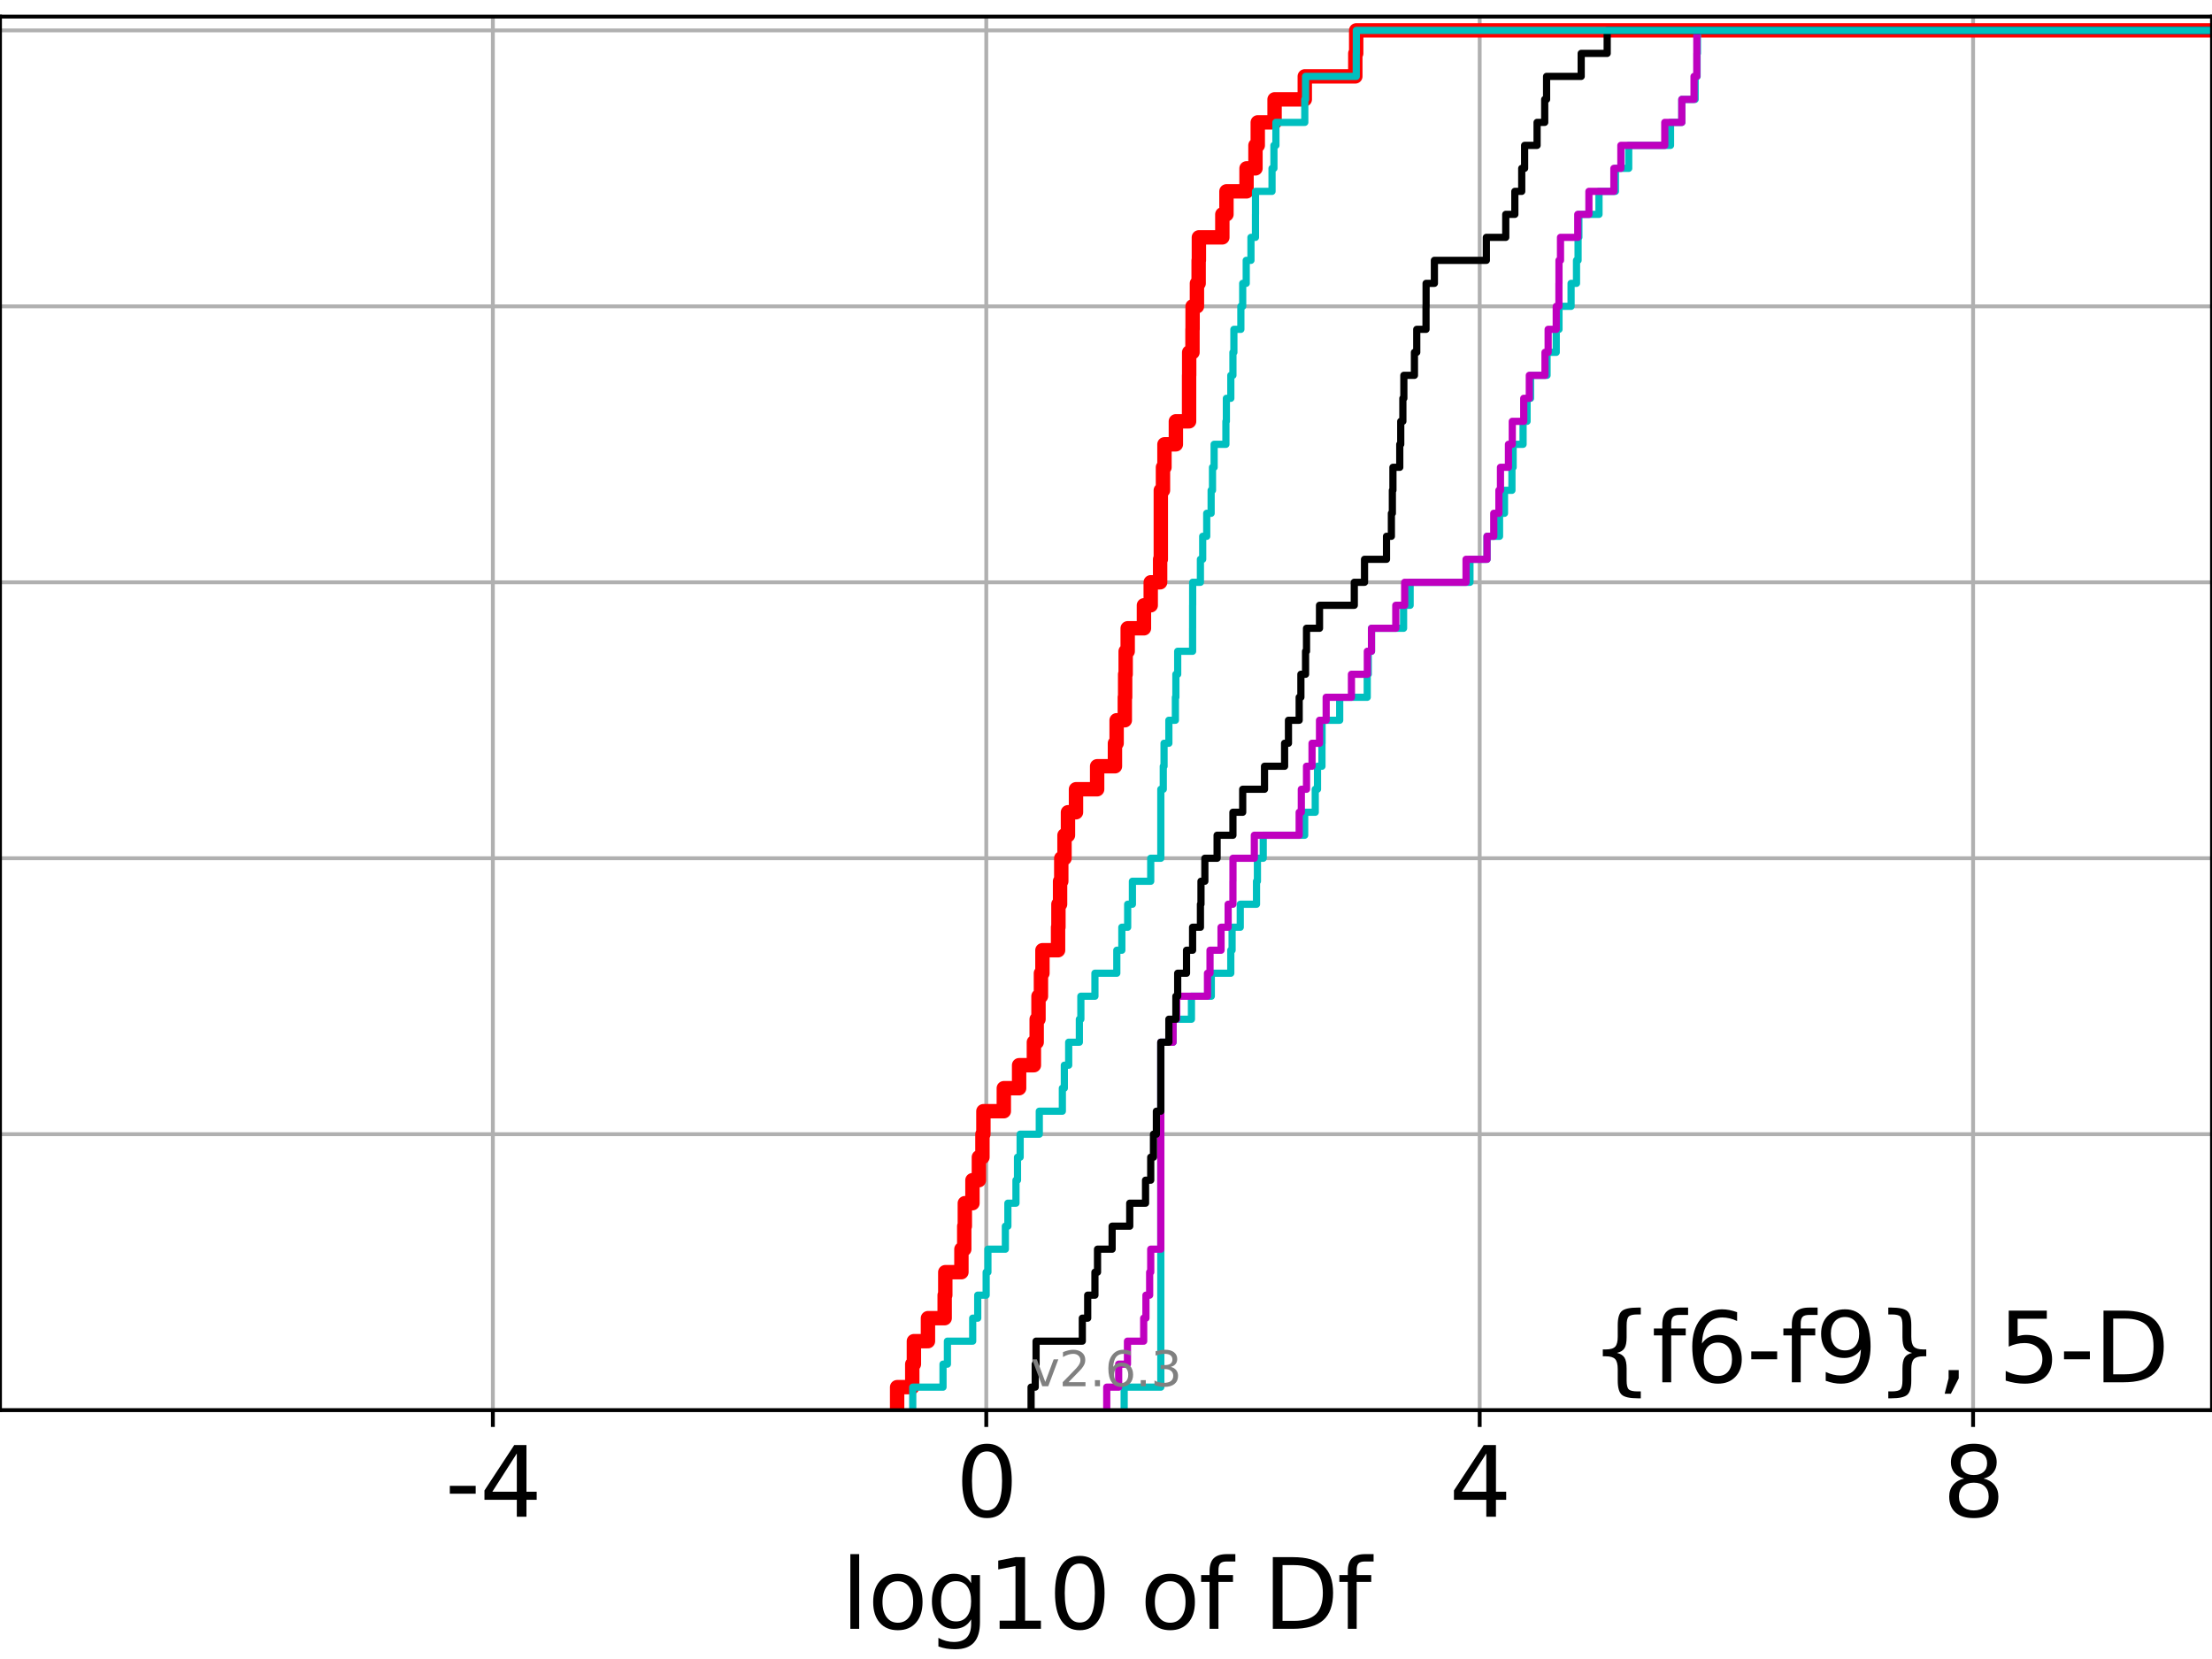 <?xml version="1.0" encoding="utf-8" standalone="no"?>
<!DOCTYPE svg PUBLIC "-//W3C//DTD SVG 1.1//EN"
  "http://www.w3.org/Graphics/SVG/1.1/DTD/svg11.dtd">
<svg xmlns:xlink="http://www.w3.org/1999/xlink" width="460.8pt" height="345.6pt" viewBox="0 0 460.8 345.6" xmlns="http://www.w3.org/2000/svg" version="1.1">
 <defs>
  <style type="text/css">*{stroke-linejoin: round; stroke-linecap: butt}</style>
 </defs>
 <g id="figure_1">
  <g id="patch_1">
   <path d="M 0 345.6 
L 460.8 345.6 
L 460.8 0 
L 0 0 
z
" style="fill: #ffffff"/>
  </g>
  <g id="axes_1">
   <g id="patch_2">
    <path d="M 0 293.76 
L 460.8 293.76 
L 460.8 3.456 
L 0 3.456 
z
" style="fill: #ffffff"/>
   </g>
   <g id="matplotlib.axis_1">
    <g id="xtick_1">
     <g id="line2d_1">
      <path d="M 102.674 293.76 
L 102.674 3.456 
" clip-path="url(#p55d161673d)" style="fill: none; stroke: #b0b0b0; stroke-width: 0.8; stroke-linecap: square"/>
     </g>
     <g id="line2d_2">
      <defs>
       <path id="ma93f21ab7f" d="M 0 0 
L 0 3.5 
" style="stroke: #000000; stroke-width: 0.8"/>
      </defs>
      <g>
       <use xlink:href="#ma93f21ab7f" x="102.674" y="293.76" style="stroke: #000000; stroke-width: 0.8"/>
      </g>
     </g>
     <g id="text_1">
      <!-- -4 -->
      <g transform="translate(92.704 315.957) scale(0.2 -0.2)">
       <defs>
        <path id="DejaVuSans-2d" d="M 313 2009 
L 1997 2009 
L 1997 1497 
L 313 1497 
L 313 2009 
z
" transform="scale(0.016)"/>
        <path id="DejaVuSans-34" d="M 2419 4116 
L 825 1625 
L 2419 1625 
L 2419 4116 
z
M 2253 4666 
L 3047 4666 
L 3047 1625 
L 3713 1625 
L 3713 1100 
L 3047 1100 
L 3047 0 
L 2419 0 
L 2419 1100 
L 313 1100 
L 313 1709 
L 2253 4666 
z
" transform="scale(0.016)"/>
       </defs>
       <use xlink:href="#DejaVuSans-2d"/>
       <use xlink:href="#DejaVuSans-34" x="36.084"/>
      </g>
     </g>
    </g>
    <g id="xtick_2">
     <g id="line2d_3">
      <path d="M 205.46 293.76 
L 205.46 3.456 
" clip-path="url(#p55d161673d)" style="fill: none; stroke: #b0b0b0; stroke-width: 0.8; stroke-linecap: square"/>
     </g>
     <g id="line2d_4">
      <g>
       <use xlink:href="#ma93f21ab7f" x="205.46" y="293.76" style="stroke: #000000; stroke-width: 0.8"/>
      </g>
     </g>
     <g id="text_2">
      <!-- 0 -->
      <g transform="translate(199.097 315.957) scale(0.2 -0.2)">
       <defs>
        <path id="DejaVuSans-30" d="M 2034 4250 
Q 1547 4250 1301 3770 
Q 1056 3291 1056 2328 
Q 1056 1369 1301 889 
Q 1547 409 2034 409 
Q 2525 409 2770 889 
Q 3016 1369 3016 2328 
Q 3016 3291 2770 3770 
Q 2525 4250 2034 4250 
z
M 2034 4750 
Q 2819 4750 3233 4129 
Q 3647 3509 3647 2328 
Q 3647 1150 3233 529 
Q 2819 -91 2034 -91 
Q 1250 -91 836 529 
Q 422 1150 422 2328 
Q 422 3509 836 4129 
Q 1250 4750 2034 4750 
z
" transform="scale(0.016)"/>
       </defs>
       <use xlink:href="#DejaVuSans-30"/>
      </g>
     </g>
    </g>
    <g id="xtick_3">
     <g id="line2d_5">
      <path d="M 308.245 293.76 
L 308.245 3.456 
" clip-path="url(#p55d161673d)" style="fill: none; stroke: #b0b0b0; stroke-width: 0.8; stroke-linecap: square"/>
     </g>
     <g id="line2d_6">
      <g>
       <use xlink:href="#ma93f21ab7f" x="308.245" y="293.76" style="stroke: #000000; stroke-width: 0.8"/>
      </g>
     </g>
     <g id="text_3">
      <!-- 4 -->
      <g transform="translate(301.883 315.957) scale(0.2 -0.2)">
       <use xlink:href="#DejaVuSans-34"/>
      </g>
     </g>
    </g>
    <g id="xtick_4">
     <g id="line2d_7">
      <path d="M 411.031 293.76 
L 411.031 3.456 
" clip-path="url(#p55d161673d)" style="fill: none; stroke: #b0b0b0; stroke-width: 0.8; stroke-linecap: square"/>
     </g>
     <g id="line2d_8">
      <g>
       <use xlink:href="#ma93f21ab7f" x="411.031" y="293.76" style="stroke: #000000; stroke-width: 0.8"/>
      </g>
     </g>
     <g id="text_4">
      <!-- 8 -->
      <g transform="translate(404.668 315.957) scale(0.2 -0.2)">
       <defs>
        <path id="DejaVuSans-38" d="M 2034 2216 
Q 1584 2216 1326 1975 
Q 1069 1734 1069 1313 
Q 1069 891 1326 650 
Q 1584 409 2034 409 
Q 2484 409 2743 651 
Q 3003 894 3003 1313 
Q 3003 1734 2745 1975 
Q 2488 2216 2034 2216 
z
M 1403 2484 
Q 997 2584 770 2862 
Q 544 3141 544 3541 
Q 544 4100 942 4425 
Q 1341 4750 2034 4750 
Q 2731 4750 3128 4425 
Q 3525 4100 3525 3541 
Q 3525 3141 3298 2862 
Q 3072 2584 2669 2484 
Q 3125 2378 3379 2068 
Q 3634 1759 3634 1313 
Q 3634 634 3220 271 
Q 2806 -91 2034 -91 
Q 1263 -91 848 271 
Q 434 634 434 1313 
Q 434 1759 690 2068 
Q 947 2378 1403 2484 
z
M 1172 3481 
Q 1172 3119 1398 2916 
Q 1625 2713 2034 2713 
Q 2441 2713 2670 2916 
Q 2900 3119 2900 3481 
Q 2900 3844 2670 4047 
Q 2441 4250 2034 4250 
Q 1625 4250 1398 4047 
Q 1172 3844 1172 3481 
z
" transform="scale(0.016)"/>
       </defs>
       <use xlink:href="#DejaVuSans-38"/>
      </g>
     </g>
    </g>
    <g id="text_5">
     <!-- log10 of Df -->
     <g transform="translate(175.214 339.313) scale(0.2 -0.2)">
      <defs>
       <path id="DejaVuSans-6c" d="M 603 4863 
L 1178 4863 
L 1178 0 
L 603 0 
L 603 4863 
z
" transform="scale(0.016)"/>
       <path id="DejaVuSans-6f" d="M 1959 3097 
Q 1497 3097 1228 2736 
Q 959 2375 959 1747 
Q 959 1119 1226 758 
Q 1494 397 1959 397 
Q 2419 397 2687 759 
Q 2956 1122 2956 1747 
Q 2956 2369 2687 2733 
Q 2419 3097 1959 3097 
z
M 1959 3584 
Q 2709 3584 3137 3096 
Q 3566 2609 3566 1747 
Q 3566 888 3137 398 
Q 2709 -91 1959 -91 
Q 1206 -91 779 398 
Q 353 888 353 1747 
Q 353 2609 779 3096 
Q 1206 3584 1959 3584 
z
" transform="scale(0.016)"/>
       <path id="DejaVuSans-67" d="M 2906 1791 
Q 2906 2416 2648 2759 
Q 2391 3103 1925 3103 
Q 1463 3103 1205 2759 
Q 947 2416 947 1791 
Q 947 1169 1205 825 
Q 1463 481 1925 481 
Q 2391 481 2648 825 
Q 2906 1169 2906 1791 
z
M 3481 434 
Q 3481 -459 3084 -895 
Q 2688 -1331 1869 -1331 
Q 1566 -1331 1297 -1286 
Q 1028 -1241 775 -1147 
L 775 -588 
Q 1028 -725 1275 -790 
Q 1522 -856 1778 -856 
Q 2344 -856 2625 -561 
Q 2906 -266 2906 331 
L 2906 616 
Q 2728 306 2450 153 
Q 2172 0 1784 0 
Q 1141 0 747 490 
Q 353 981 353 1791 
Q 353 2603 747 3093 
Q 1141 3584 1784 3584 
Q 2172 3584 2450 3431 
Q 2728 3278 2906 2969 
L 2906 3500 
L 3481 3500 
L 3481 434 
z
" transform="scale(0.016)"/>
       <path id="DejaVuSans-31" d="M 794 531 
L 1825 531 
L 1825 4091 
L 703 3866 
L 703 4441 
L 1819 4666 
L 2450 4666 
L 2450 531 
L 3481 531 
L 3481 0 
L 794 0 
L 794 531 
z
" transform="scale(0.016)"/>
       <path id="DejaVuSans-20" transform="scale(0.016)"/>
       <path id="DejaVuSans-66" d="M 2375 4863 
L 2375 4384 
L 1825 4384 
Q 1516 4384 1395 4259 
Q 1275 4134 1275 3809 
L 1275 3500 
L 2222 3500 
L 2222 3053 
L 1275 3053 
L 1275 0 
L 697 0 
L 697 3053 
L 147 3053 
L 147 3500 
L 697 3500 
L 697 3744 
Q 697 4328 969 4595 
Q 1241 4863 1831 4863 
L 2375 4863 
z
" transform="scale(0.016)"/>
       <path id="DejaVuSans-44" d="M 1259 4147 
L 1259 519 
L 2022 519 
Q 2988 519 3436 956 
Q 3884 1394 3884 2338 
Q 3884 3275 3436 3711 
Q 2988 4147 2022 4147 
L 1259 4147 
z
M 628 4666 
L 1925 4666 
Q 3281 4666 3915 4102 
Q 4550 3538 4550 2338 
Q 4550 1131 3912 565 
Q 3275 0 1925 0 
L 628 0 
L 628 4666 
z
" transform="scale(0.016)"/>
      </defs>
      <use xlink:href="#DejaVuSans-6c"/>
      <use xlink:href="#DejaVuSans-6f" x="27.783"/>
      <use xlink:href="#DejaVuSans-67" x="88.965"/>
      <use xlink:href="#DejaVuSans-31" x="152.441"/>
      <use xlink:href="#DejaVuSans-30" x="216.064"/>
      <use xlink:href="#DejaVuSans-20" x="279.688"/>
      <use xlink:href="#DejaVuSans-6f" x="311.475"/>
      <use xlink:href="#DejaVuSans-66" x="372.656"/>
      <use xlink:href="#DejaVuSans-20" x="407.861"/>
      <use xlink:href="#DejaVuSans-44" x="439.648"/>
      <use xlink:href="#DejaVuSans-66" x="516.65"/>
     </g>
    </g>
   </g>
   <g id="matplotlib.axis_2">
    <g id="ytick_1">
     <g id="line2d_9">
      <path d="M 0 293.76 
L 460.8 293.76 
" clip-path="url(#p55d161673d)" style="fill: none; stroke: #b0b0b0; stroke-width: 0.8; stroke-linecap: square"/>
     </g>
     <g id="line2d_10">
      <defs>
       <path id="mf2d96910aa" d="M 0 0 
L -3.5 0 
" style="stroke: #000000; stroke-width: 0.8"/>
      </defs>
      <g>
       <use xlink:href="#mf2d96910aa" x="0" y="293.76" style="stroke: #000000; stroke-width: 0.8"/>
      </g>
     </g>
    </g>
    <g id="ytick_2">
     <g id="line2d_11">
      <path d="M 0 236.274 
L 460.8 236.274 
" clip-path="url(#p55d161673d)" style="fill: none; stroke: #b0b0b0; stroke-width: 0.8; stroke-linecap: square"/>
     </g>
     <g id="line2d_12">
      <g>
       <use xlink:href="#mf2d96910aa" x="0" y="236.274" style="stroke: #000000; stroke-width: 0.8"/>
      </g>
     </g>
    </g>
    <g id="ytick_3">
     <g id="line2d_13">
      <path d="M 0 178.788 
L 460.8 178.788 
" clip-path="url(#p55d161673d)" style="fill: none; stroke: #b0b0b0; stroke-width: 0.8; stroke-linecap: square"/>
     </g>
     <g id="line2d_14">
      <g>
       <use xlink:href="#mf2d96910aa" x="0" y="178.788" style="stroke: #000000; stroke-width: 0.8"/>
      </g>
     </g>
    </g>
    <g id="ytick_4">
     <g id="line2d_15">
      <path d="M 0 121.302 
L 460.8 121.302 
" clip-path="url(#p55d161673d)" style="fill: none; stroke: #b0b0b0; stroke-width: 0.8; stroke-linecap: square"/>
     </g>
     <g id="line2d_16">
      <g>
       <use xlink:href="#mf2d96910aa" x="0" y="121.302" style="stroke: #000000; stroke-width: 0.8"/>
      </g>
     </g>
    </g>
    <g id="ytick_5">
     <g id="line2d_17">
      <path d="M 0 63.816 
L 460.8 63.816 
" clip-path="url(#p55d161673d)" style="fill: none; stroke: #b0b0b0; stroke-width: 0.8; stroke-linecap: square"/>
     </g>
     <g id="line2d_18">
      <g>
       <use xlink:href="#mf2d96910aa" x="0" y="63.816" style="stroke: #000000; stroke-width: 0.8"/>
      </g>
     </g>
    </g>
    <g id="ytick_6">
     <g id="line2d_19">
      <path d="M 0 6.33 
L 460.8 6.33 
" clip-path="url(#p55d161673d)" style="fill: none; stroke: #b0b0b0; stroke-width: 0.8; stroke-linecap: square"/>
     </g>
     <g id="line2d_20">
      <g>
       <use xlink:href="#mf2d96910aa" x="0" y="6.33" style="stroke: #000000; stroke-width: 0.8"/>
      </g>
     </g>
    </g>
   </g>
   <g id="line2d_21">
    <path d="M 186.888 293.76 
L 186.888 288.97 
L 190.041 288.97 
L 190.041 284.179 
L 190.382 284.179 
L 190.382 279.389 
L 193.31 279.389 
L 193.31 274.598 
L 196.792 274.598 
L 196.792 269.808 
L 196.923 269.808 
L 196.923 265.017 
L 200.282 265.017 
L 200.282 260.227 
L 200.87 260.227 
L 200.87 255.436 
L 200.992 255.436 
L 200.992 250.646 
L 202.58 250.646 
L 202.58 245.855 
L 203.919 245.855 
L 203.919 241.065 
L 204.659 241.065 
L 204.659 236.274 
L 204.861 236.274 
L 204.861 231.484 
L 209.113 231.484 
L 209.113 226.693 
L 212.299 226.693 
L 212.299 221.903 
L 215.378 221.903 
L 215.378 217.112 
L 215.96 217.112 
L 215.96 212.322 
L 216.338 212.322 
L 216.338 207.531 
L 216.846 207.531 
L 216.846 202.741 
L 217.158 202.741 
L 217.158 197.95 
L 220.413 197.95 
L 220.413 193.16 
L 220.489 193.16 
L 220.489 188.369 
L 220.833 188.369 
L 220.833 183.579 
L 221.083 183.579 
L 221.083 178.788 
L 221.756 178.788 
L 221.756 173.998 
L 222.477 173.998 
L 222.477 169.207 
L 224.149 169.207 
L 224.149 164.417 
L 228.553 164.417 
L 228.553 159.626 
L 232.264 159.626 
L 232.264 154.836 
L 232.614 154.836 
L 232.614 150.045 
L 234.319 150.045 
L 234.319 145.255 
L 234.389 145.255 
L 234.389 140.464 
L 234.497 140.464 
L 234.497 135.674 
L 234.918 135.674 
L 234.918 130.883 
L 238.304 130.883 
L 238.304 126.093 
L 239.716 126.093 
L 239.716 121.302 
L 241.676 121.302 
L 241.676 116.512 
L 241.819 116.512 
L 241.819 111.721 
L 241.819 111.721 
L 241.819 106.931 
L 241.819 106.931 
L 241.819 102.14 
L 242.268 102.14 
L 242.268 97.35 
L 242.579 97.35 
L 242.579 92.559 
L 244.956 92.559 
L 244.956 87.769 
L 247.706 87.769 
L 247.706 82.978 
L 247.707 82.978 
L 247.707 78.188 
L 247.728 78.188 
L 247.728 73.397 
L 248.415 73.397 
L 248.415 68.607 
L 248.439 68.607 
L 248.439 63.816 
L 249.345 63.816 
L 249.345 59.026 
L 249.699 59.026 
L 249.699 54.235 
L 249.75 54.235 
L 249.75 49.445 
L 254.636 49.445 
L 254.636 44.654 
L 255.492 44.654 
L 255.492 39.864 
L 259.676 39.864 
L 259.676 35.073 
L 261.537 35.073 
L 261.537 30.283 
L 262.014 30.283 
L 262.014 25.492 
L 265.518 25.492 
L 265.518 20.702 
L 271.811 20.702 
L 271.811 15.911 
L 282.336 15.911 
L 282.336 11.121 
L 282.519 11.121 
L 282.519 6.33 
L 282.519 6.33 
L 282.519 6.33 
L 460.8 6.33 
" clip-path="url(#p55d161673d)" style="fill: none; stroke: #ff0000; stroke-width: 3; stroke-linecap: square"/>
   </g>
   <g id="line2d_22">
    <path d="M 234.183 293.76 
L 234.183 288.97 
L 241.819 288.97 
L 241.819 284.179 
L 241.819 284.179 
L 241.819 279.389 
L 241.819 279.389 
L 241.819 274.598 
L 241.819 274.598 
L 241.819 269.808 
L 241.819 269.808 
L 241.819 265.017 
L 241.819 265.017 
L 241.819 260.227 
L 241.819 260.227 
L 241.819 255.436 
L 241.819 255.436 
L 241.819 250.646 
L 241.819 250.646 
L 241.819 245.855 
L 241.819 245.855 
L 241.819 241.065 
L 241.819 241.065 
L 241.819 236.274 
L 241.819 236.274 
L 241.819 231.484 
L 241.819 231.484 
L 241.819 226.693 
L 241.819 226.693 
L 241.819 221.903 
L 241.819 221.903 
L 241.819 217.112 
L 244.374 217.112 
L 244.374 212.322 
L 248.199 212.322 
L 248.199 207.531 
L 252.338 207.531 
L 252.338 202.741 
L 256.395 202.741 
L 256.395 197.95 
L 256.667 197.95 
L 256.667 193.16 
L 258.369 193.16 
L 258.369 188.369 
L 261.754 188.369 
L 261.754 183.579 
L 261.944 183.579 
L 261.944 178.788 
L 263.151 178.788 
L 263.151 173.998 
L 271.788 173.998 
L 271.788 169.207 
L 273.991 169.207 
L 273.991 164.417 
L 274.459 164.417 
L 274.459 159.626 
L 275.388 159.626 
L 275.388 154.836 
L 275.41 154.836 
L 275.41 150.045 
L 279.083 150.045 
L 279.083 145.255 
L 284.819 145.255 
L 284.819 140.464 
L 285.031 140.464 
L 285.031 135.674 
L 285.707 135.674 
L 285.707 130.883 
L 292.39 130.883 
L 292.39 126.093 
L 293.755 126.093 
L 293.755 121.302 
L 306.216 121.302 
L 306.216 116.512 
L 309.776 116.512 
L 309.776 111.721 
L 312.381 111.721 
L 312.381 106.931 
L 313.412 106.931 
L 313.412 102.14 
L 314.963 102.14 
L 314.963 97.35 
L 315.211 97.35 
L 315.211 92.559 
L 317.284 92.559 
L 317.284 87.769 
L 318.118 87.769 
L 318.118 82.978 
L 318.839 82.978 
L 318.839 78.188 
L 322.279 78.188 
L 322.279 73.397 
L 324.193 73.397 
L 324.193 68.607 
L 324.766 68.607 
L 324.766 63.816 
L 327.283 63.816 
L 327.283 59.026 
L 328.415 59.026 
L 328.415 54.235 
L 328.741 54.235 
L 328.741 49.445 
L 328.907 49.445 
L 328.907 44.654 
L 333.101 44.654 
L 333.101 39.864 
L 336.522 39.864 
L 336.522 35.073 
L 339.289 35.073 
L 339.289 30.283 
L 348 30.283 
L 348 25.492 
L 350.355 25.492 
L 350.355 20.702 
L 353.128 20.702 
L 353.128 15.911 
L 353.533 15.911 
L 353.533 11.121 
L 353.606 11.121 
L 353.606 6.33 
L 353.606 6.33 
L 353.606 6.33 
L 460.8 6.33 
" clip-path="url(#p55d161673d)" style="fill: none; stroke: #00bfbf; stroke-width: 1.5; stroke-linecap: square"/>
   </g>
   <g id="line2d_23">
    <path d="M 230.555 293.76 
L 230.555 288.97 
L 233.038 288.97 
L 233.038 284.179 
L 234.872 284.179 
L 234.872 279.389 
L 238.251 279.389 
L 238.251 274.598 
L 238.72 274.598 
L 238.72 269.808 
L 239.494 269.808 
L 239.494 265.017 
L 239.716 265.017 
L 239.716 260.227 
L 241.819 260.227 
L 241.819 255.436 
L 241.819 255.436 
L 241.819 250.646 
L 241.819 250.646 
L 241.819 245.855 
L 241.819 245.855 
L 241.819 241.065 
L 241.819 241.065 
L 241.819 236.274 
L 241.819 236.274 
L 241.819 231.484 
L 241.819 231.484 
L 241.819 226.693 
L 241.819 226.693 
L 241.819 221.903 
L 241.819 221.903 
L 241.819 217.112 
L 244.374 217.112 
L 244.374 212.322 
L 245.135 212.322 
L 245.135 207.531 
L 251.54 207.531 
L 251.54 202.741 
L 252.069 202.741 
L 252.069 197.95 
L 254.366 197.95 
L 254.366 193.16 
L 255.846 193.16 
L 255.846 188.369 
L 256.842 188.369 
L 256.842 183.579 
L 256.852 183.579 
L 256.852 178.788 
L 261.301 178.788 
L 261.301 173.998 
L 270.642 173.998 
L 270.642 169.207 
L 271.09 169.207 
L 271.09 164.417 
L 272.171 164.417 
L 272.171 159.626 
L 273.321 159.626 
L 273.321 154.836 
L 274.879 154.836 
L 274.879 150.045 
L 276.265 150.045 
L 276.265 145.255 
L 281.53 145.255 
L 281.53 140.464 
L 284.839 140.464 
L 284.839 135.674 
L 285.707 135.674 
L 285.707 130.883 
L 290.769 130.883 
L 290.769 126.093 
L 292.62 126.093 
L 292.62 121.302 
L 305.404 121.302 
L 305.404 116.512 
L 309.776 116.512 
L 309.776 111.721 
L 311.177 111.721 
L 311.177 106.931 
L 312.249 106.931 
L 312.249 102.14 
L 312.574 102.14 
L 312.574 97.35 
L 314.238 97.35 
L 314.238 92.559 
L 315.037 92.559 
L 315.037 87.769 
L 317.421 87.769 
L 317.421 82.978 
L 318.585 82.978 
L 318.585 78.188 
L 321.851 78.188 
L 321.851 73.397 
L 322.507 73.397 
L 322.507 68.607 
L 324.193 68.607 
L 324.193 63.816 
L 324.754 63.816 
L 324.754 59.026 
L 324.766 59.026 
L 324.766 54.235 
L 325.08 54.235 
L 325.08 49.445 
L 328.679 49.445 
L 328.679 44.654 
L 330.998 44.654 
L 330.998 39.864 
L 336.201 39.864 
L 336.201 35.073 
L 337.657 35.073 
L 337.657 30.283 
L 346.804 30.283 
L 346.804 25.492 
L 350.355 25.492 
L 350.355 20.702 
L 352.898 20.702 
L 352.898 15.911 
L 353.472 15.911 
L 353.472 11.121 
L 353.48 11.121 
L 353.48 6.33 
L 353.48 6.33 
L 353.48 6.33 
L 460.8 6.33 
" clip-path="url(#p55d161673d)" style="fill: none; stroke: #bf00bf; stroke-width: 1.5; stroke-linecap: square"/>
   </g>
   <g id="line2d_24">
    <path d="M 214.793 293.76 
L 214.793 288.97 
L 215.657 288.97 
L 215.657 284.179 
L 215.834 284.179 
L 215.834 279.389 
L 225.465 279.389 
L 225.465 274.598 
L 226.587 274.598 
L 226.587 269.808 
L 228.094 269.808 
L 228.094 265.017 
L 228.634 265.017 
L 228.634 260.227 
L 231.675 260.227 
L 231.675 255.436 
L 235.344 255.436 
L 235.344 250.646 
L 238.638 250.646 
L 238.638 245.855 
L 239.716 245.855 
L 239.716 241.065 
L 240.289 241.065 
L 240.289 236.274 
L 240.896 236.274 
L 240.896 231.484 
L 241.819 231.484 
L 241.819 226.693 
L 241.819 226.693 
L 241.819 221.903 
L 241.819 221.903 
L 241.819 217.112 
L 243.495 217.112 
L 243.495 212.322 
L 244.956 212.322 
L 244.956 207.531 
L 245.335 207.531 
L 245.335 202.741 
L 247.176 202.741 
L 247.176 197.95 
L 248.439 197.95 
L 248.439 193.16 
L 250.073 193.16 
L 250.073 188.369 
L 250.188 188.369 
L 250.188 183.579 
L 250.993 183.579 
L 250.993 178.788 
L 253.546 178.788 
L 253.546 173.998 
L 256.842 173.998 
L 256.842 169.207 
L 258.876 169.207 
L 258.876 164.417 
L 263.419 164.417 
L 263.419 159.626 
L 267.604 159.626 
L 267.604 154.836 
L 268.41 154.836 
L 268.41 150.045 
L 270.642 150.045 
L 270.642 145.255 
L 270.999 145.255 
L 270.999 140.464 
L 271.972 140.464 
L 271.972 135.674 
L 272.171 135.674 
L 272.171 130.883 
L 274.879 130.883 
L 274.879 126.093 
L 282.122 126.093 
L 282.122 121.302 
L 284.255 121.302 
L 284.255 116.512 
L 288.833 116.512 
L 288.833 111.721 
L 289.851 111.721 
L 289.851 106.931 
L 290.054 106.931 
L 290.054 102.14 
L 290.173 102.14 
L 290.173 97.35 
L 291.596 97.35 
L 291.596 92.559 
L 291.8 92.559 
L 291.8 87.769 
L 292.243 87.769 
L 292.243 82.978 
L 292.448 82.978 
L 292.448 78.188 
L 294.653 78.188 
L 294.653 73.397 
L 295.134 73.397 
L 295.134 68.607 
L 297.066 68.607 
L 297.066 63.816 
L 297.081 63.816 
L 297.081 59.026 
L 298.81 59.026 
L 298.81 54.235 
L 309.635 54.235 
L 309.635 49.445 
L 313.676 49.445 
L 313.676 44.654 
L 315.569 44.654 
L 315.569 39.864 
L 317.004 39.864 
L 317.004 35.073 
L 317.605 35.073 
L 317.605 30.283 
L 320.203 30.283 
L 320.203 25.492 
L 321.79 25.492 
L 321.79 20.702 
L 322.181 20.702 
L 322.181 15.911 
L 329.391 15.911 
L 329.391 11.121 
L 334.806 11.121 
L 334.806 6.33 
L 334.806 6.33 
L 334.806 6.33 
L 460.8 6.33 
" clip-path="url(#p55d161673d)" style="fill: none; stroke: #000000; stroke-width: 1.5; stroke-linecap: square"/>
   </g>
   <g id="line2d_25">
    <path d="M 190.139 293.76 
L 190.139 288.97 
L 196.447 288.97 
L 196.447 284.179 
L 197.365 284.179 
L 197.365 279.389 
L 202.629 279.389 
L 202.629 274.598 
L 203.678 274.598 
L 203.678 269.808 
L 205.435 269.808 
L 205.435 265.017 
L 205.8 265.017 
L 205.8 260.227 
L 209.434 260.227 
L 209.434 255.436 
L 209.959 255.436 
L 209.959 250.646 
L 211.645 250.646 
L 211.645 245.855 
L 211.965 245.855 
L 211.965 241.065 
L 212.515 241.065 
L 212.515 236.274 
L 216.502 236.274 
L 216.502 231.484 
L 221.307 231.484 
L 221.307 226.693 
L 221.721 226.693 
L 221.721 221.903 
L 222.627 221.903 
L 222.627 217.112 
L 224.851 217.112 
L 224.851 212.322 
L 225.162 212.322 
L 225.162 207.531 
L 228.094 207.531 
L 228.094 202.741 
L 232.65 202.741 
L 232.65 197.95 
L 233.699 197.95 
L 233.699 193.16 
L 234.915 193.16 
L 234.915 188.369 
L 235.902 188.369 
L 235.902 183.579 
L 239.716 183.579 
L 239.716 178.788 
L 241.819 178.788 
L 241.819 173.998 
L 241.819 173.998 
L 241.819 169.207 
L 241.819 169.207 
L 241.819 164.417 
L 242.332 164.417 
L 242.332 159.626 
L 242.493 159.626 
L 242.493 154.836 
L 243.495 154.836 
L 243.495 150.045 
L 244.854 150.045 
L 244.854 145.255 
L 244.956 145.255 
L 244.956 140.464 
L 245.335 140.464 
L 245.335 135.674 
L 248.439 135.674 
L 248.439 130.883 
L 248.444 130.883 
L 248.444 126.093 
L 248.455 126.093 
L 248.455 121.302 
L 250.067 121.302 
L 250.067 116.512 
L 250.543 116.512 
L 250.543 111.721 
L 251.382 111.721 
L 251.382 106.931 
L 252.302 106.931 
L 252.302 102.14 
L 252.586 102.14 
L 252.586 97.35 
L 252.926 97.35 
L 252.926 92.559 
L 255.379 92.559 
L 255.379 87.769 
L 255.477 87.769 
L 255.477 82.978 
L 256.401 82.978 
L 256.401 78.188 
L 256.842 78.188 
L 256.842 73.397 
L 257.042 73.397 
L 257.042 68.607 
L 258.495 68.607 
L 258.495 63.816 
L 258.876 63.816 
L 258.876 59.026 
L 259.611 59.026 
L 259.611 54.235 
L 260.596 54.235 
L 260.596 49.445 
L 261.538 49.445 
L 261.538 44.654 
L 261.546 44.654 
L 261.546 39.864 
L 264.988 39.864 
L 264.988 35.073 
L 265.382 35.073 
L 265.382 30.283 
L 265.795 30.283 
L 265.795 25.492 
L 271.811 25.492 
L 271.811 20.702 
L 271.972 20.702 
L 271.972 15.911 
L 282.533 15.911 
L 282.533 11.121 
L 282.548 11.121 
L 282.548 6.33 
L 282.548 6.33 
L 282.548 6.33 
L 460.8 6.33 
" clip-path="url(#p55d161673d)" style="fill: none; stroke: #00bfbf; stroke-width: 1.5; stroke-linecap: square"/>
   </g>
   <g id="patch_3">
    <path d="M 0 293.76 
L 0 3.456 
" style="fill: none; stroke: #000000; stroke-width: 0.8; stroke-linejoin: miter; stroke-linecap: square"/>
   </g>
   <g id="patch_4">
    <path d="M 460.8 293.76 
L 460.8 3.456 
" style="fill: none; stroke: #000000; stroke-width: 0.8; stroke-linejoin: miter; stroke-linecap: square"/>
   </g>
   <g id="patch_5">
    <path d="M 0 293.76 
L 460.8 293.76 
" style="fill: none; stroke: #000000; stroke-width: 0.8; stroke-linejoin: miter; stroke-linecap: square"/>
   </g>
   <g id="patch_6">
    <path d="M 0 3.456 
L 460.8 3.456 
" style="fill: none; stroke: #000000; stroke-width: 0.8; stroke-linejoin: miter; stroke-linecap: square"/>
   </g>
   <g id="text_6">
    <!-- {f6-f9}, 5-D -->
    <g transform="translate(331.334 287.954) scale(0.2 -0.2)">
     <defs>
      <path id="DejaVuSans-7b" d="M 3272 -594 
L 3272 -1044 
L 3078 -1044 
Q 2300 -1044 2036 -812 
Q 1772 -581 1772 109 
L 1772 856 
Q 1772 1328 1603 1509 
Q 1434 1691 991 1691 
L 800 1691 
L 800 2138 
L 991 2138 
Q 1438 2138 1605 2317 
Q 1772 2497 1772 2963 
L 1772 3713 
Q 1772 4403 2036 4633 
Q 2300 4863 3078 4863 
L 3272 4863 
L 3272 4416 
L 3059 4416 
Q 2619 4416 2484 4278 
Q 2350 4141 2350 3700 
L 2350 2925 
Q 2350 2434 2208 2212 
Q 2066 1991 1722 1913 
Q 2069 1828 2209 1606 
Q 2350 1384 2350 897 
L 2350 122 
Q 2350 -319 2484 -456 
Q 2619 -594 3059 -594 
L 3272 -594 
z
" transform="scale(0.016)"/>
      <path id="DejaVuSans-36" d="M 2113 2584 
Q 1688 2584 1439 2293 
Q 1191 2003 1191 1497 
Q 1191 994 1439 701 
Q 1688 409 2113 409 
Q 2538 409 2786 701 
Q 3034 994 3034 1497 
Q 3034 2003 2786 2293 
Q 2538 2584 2113 2584 
z
M 3366 4563 
L 3366 3988 
Q 3128 4100 2886 4159 
Q 2644 4219 2406 4219 
Q 1781 4219 1451 3797 
Q 1122 3375 1075 2522 
Q 1259 2794 1537 2939 
Q 1816 3084 2150 3084 
Q 2853 3084 3261 2657 
Q 3669 2231 3669 1497 
Q 3669 778 3244 343 
Q 2819 -91 2113 -91 
Q 1303 -91 875 529 
Q 447 1150 447 2328 
Q 447 3434 972 4092 
Q 1497 4750 2381 4750 
Q 2619 4750 2861 4703 
Q 3103 4656 3366 4563 
z
" transform="scale(0.016)"/>
      <path id="DejaVuSans-39" d="M 703 97 
L 703 672 
Q 941 559 1184 500 
Q 1428 441 1663 441 
Q 2288 441 2617 861 
Q 2947 1281 2994 2138 
Q 2813 1869 2534 1725 
Q 2256 1581 1919 1581 
Q 1219 1581 811 2004 
Q 403 2428 403 3163 
Q 403 3881 828 4315 
Q 1253 4750 1959 4750 
Q 2769 4750 3195 4129 
Q 3622 3509 3622 2328 
Q 3622 1225 3098 567 
Q 2575 -91 1691 -91 
Q 1453 -91 1209 -44 
Q 966 3 703 97 
z
M 1959 2075 
Q 2384 2075 2632 2365 
Q 2881 2656 2881 3163 
Q 2881 3666 2632 3958 
Q 2384 4250 1959 4250 
Q 1534 4250 1286 3958 
Q 1038 3666 1038 3163 
Q 1038 2656 1286 2365 
Q 1534 2075 1959 2075 
z
" transform="scale(0.016)"/>
      <path id="DejaVuSans-7d" d="M 800 -594 
L 1019 -594 
Q 1456 -594 1589 -459 
Q 1722 -325 1722 122 
L 1722 897 
Q 1722 1384 1862 1606 
Q 2003 1828 2350 1913 
Q 2003 1991 1862 2212 
Q 1722 2434 1722 2925 
L 1722 3700 
Q 1722 4144 1589 4280 
Q 1456 4416 1019 4416 
L 800 4416 
L 800 4863 
L 997 4863 
Q 1775 4863 2036 4633 
Q 2297 4403 2297 3713 
L 2297 2963 
Q 2297 2497 2465 2317 
Q 2634 2138 3078 2138 
L 3272 2138 
L 3272 1691 
L 3078 1691 
Q 2634 1691 2465 1509 
Q 2297 1328 2297 856 
L 2297 109 
Q 2297 -581 2036 -812 
Q 1775 -1044 997 -1044 
L 800 -1044 
L 800 -594 
z
" transform="scale(0.016)"/>
      <path id="DejaVuSans-2c" d="M 750 794 
L 1409 794 
L 1409 256 
L 897 -744 
L 494 -744 
L 750 256 
L 750 794 
z
" transform="scale(0.016)"/>
      <path id="DejaVuSans-35" d="M 691 4666 
L 3169 4666 
L 3169 4134 
L 1269 4134 
L 1269 2991 
Q 1406 3038 1543 3061 
Q 1681 3084 1819 3084 
Q 2600 3084 3056 2656 
Q 3513 2228 3513 1497 
Q 3513 744 3044 326 
Q 2575 -91 1722 -91 
Q 1428 -91 1123 -41 
Q 819 9 494 109 
L 494 744 
Q 775 591 1075 516 
Q 1375 441 1709 441 
Q 2250 441 2565 725 
Q 2881 1009 2881 1497 
Q 2881 1984 2565 2268 
Q 2250 2553 1709 2553 
Q 1456 2553 1204 2497 
Q 953 2441 691 2322 
L 691 4666 
z
" transform="scale(0.016)"/>
     </defs>
     <use xlink:href="#DejaVuSans-7b"/>
     <use xlink:href="#DejaVuSans-66" x="63.623"/>
     <use xlink:href="#DejaVuSans-36" x="98.828"/>
     <use xlink:href="#DejaVuSans-2d" x="162.451"/>
     <use xlink:href="#DejaVuSans-66" x="198.535"/>
     <use xlink:href="#DejaVuSans-39" x="233.74"/>
     <use xlink:href="#DejaVuSans-7d" x="297.363"/>
     <use xlink:href="#DejaVuSans-2c" x="360.986"/>
     <use xlink:href="#DejaVuSans-20" x="392.773"/>
     <use xlink:href="#DejaVuSans-35" x="424.561"/>
     <use xlink:href="#DejaVuSans-2d" x="488.184"/>
     <use xlink:href="#DejaVuSans-44" x="524.268"/>
    </g>
   </g>
   <g id="text_7">
    <!-- v2.6.3 -->
    <g style="fill: #808080" transform="translate(214.719 288.777) scale(0.1 -0.1)">
     <defs>
      <path id="DejaVuSans-76" d="M 191 3500 
L 800 3500 
L 1894 563 
L 2988 3500 
L 3597 3500 
L 2284 0 
L 1503 0 
L 191 3500 
z
" transform="scale(0.016)"/>
      <path id="DejaVuSans-32" d="M 1228 531 
L 3431 531 
L 3431 0 
L 469 0 
L 469 531 
Q 828 903 1448 1529 
Q 2069 2156 2228 2338 
Q 2531 2678 2651 2914 
Q 2772 3150 2772 3378 
Q 2772 3750 2511 3984 
Q 2250 4219 1831 4219 
Q 1534 4219 1204 4116 
Q 875 4013 500 3803 
L 500 4441 
Q 881 4594 1212 4672 
Q 1544 4750 1819 4750 
Q 2544 4750 2975 4387 
Q 3406 4025 3406 3419 
Q 3406 3131 3298 2873 
Q 3191 2616 2906 2266 
Q 2828 2175 2409 1742 
Q 1991 1309 1228 531 
z
" transform="scale(0.016)"/>
      <path id="DejaVuSans-2e" d="M 684 794 
L 1344 794 
L 1344 0 
L 684 0 
L 684 794 
z
" transform="scale(0.016)"/>
      <path id="DejaVuSans-33" d="M 2597 2516 
Q 3050 2419 3304 2112 
Q 3559 1806 3559 1356 
Q 3559 666 3084 287 
Q 2609 -91 1734 -91 
Q 1441 -91 1130 -33 
Q 819 25 488 141 
L 488 750 
Q 750 597 1062 519 
Q 1375 441 1716 441 
Q 2309 441 2620 675 
Q 2931 909 2931 1356 
Q 2931 1769 2642 2001 
Q 2353 2234 1838 2234 
L 1294 2234 
L 1294 2753 
L 1863 2753 
Q 2328 2753 2575 2939 
Q 2822 3125 2822 3475 
Q 2822 3834 2567 4026 
Q 2313 4219 1838 4219 
Q 1578 4219 1281 4162 
Q 984 4106 628 3988 
L 628 4550 
Q 988 4650 1302 4700 
Q 1616 4750 1894 4750 
Q 2613 4750 3031 4423 
Q 3450 4097 3450 3541 
Q 3450 3153 3228 2886 
Q 3006 2619 2597 2516 
z
" transform="scale(0.016)"/>
     </defs>
     <use xlink:href="#DejaVuSans-76"/>
     <use xlink:href="#DejaVuSans-32" x="59.18"/>
     <use xlink:href="#DejaVuSans-2e" x="122.803"/>
     <use xlink:href="#DejaVuSans-36" x="154.59"/>
     <use xlink:href="#DejaVuSans-2e" x="218.213"/>
     <use xlink:href="#DejaVuSans-33" x="250"/>
    </g>
   </g>
  </g>
 </g>
 <defs>
  <clipPath id="p55d161673d">
   <rect x="0" y="3.456" width="460.8" height="290.304"/>
  </clipPath>
 </defs>
</svg>
